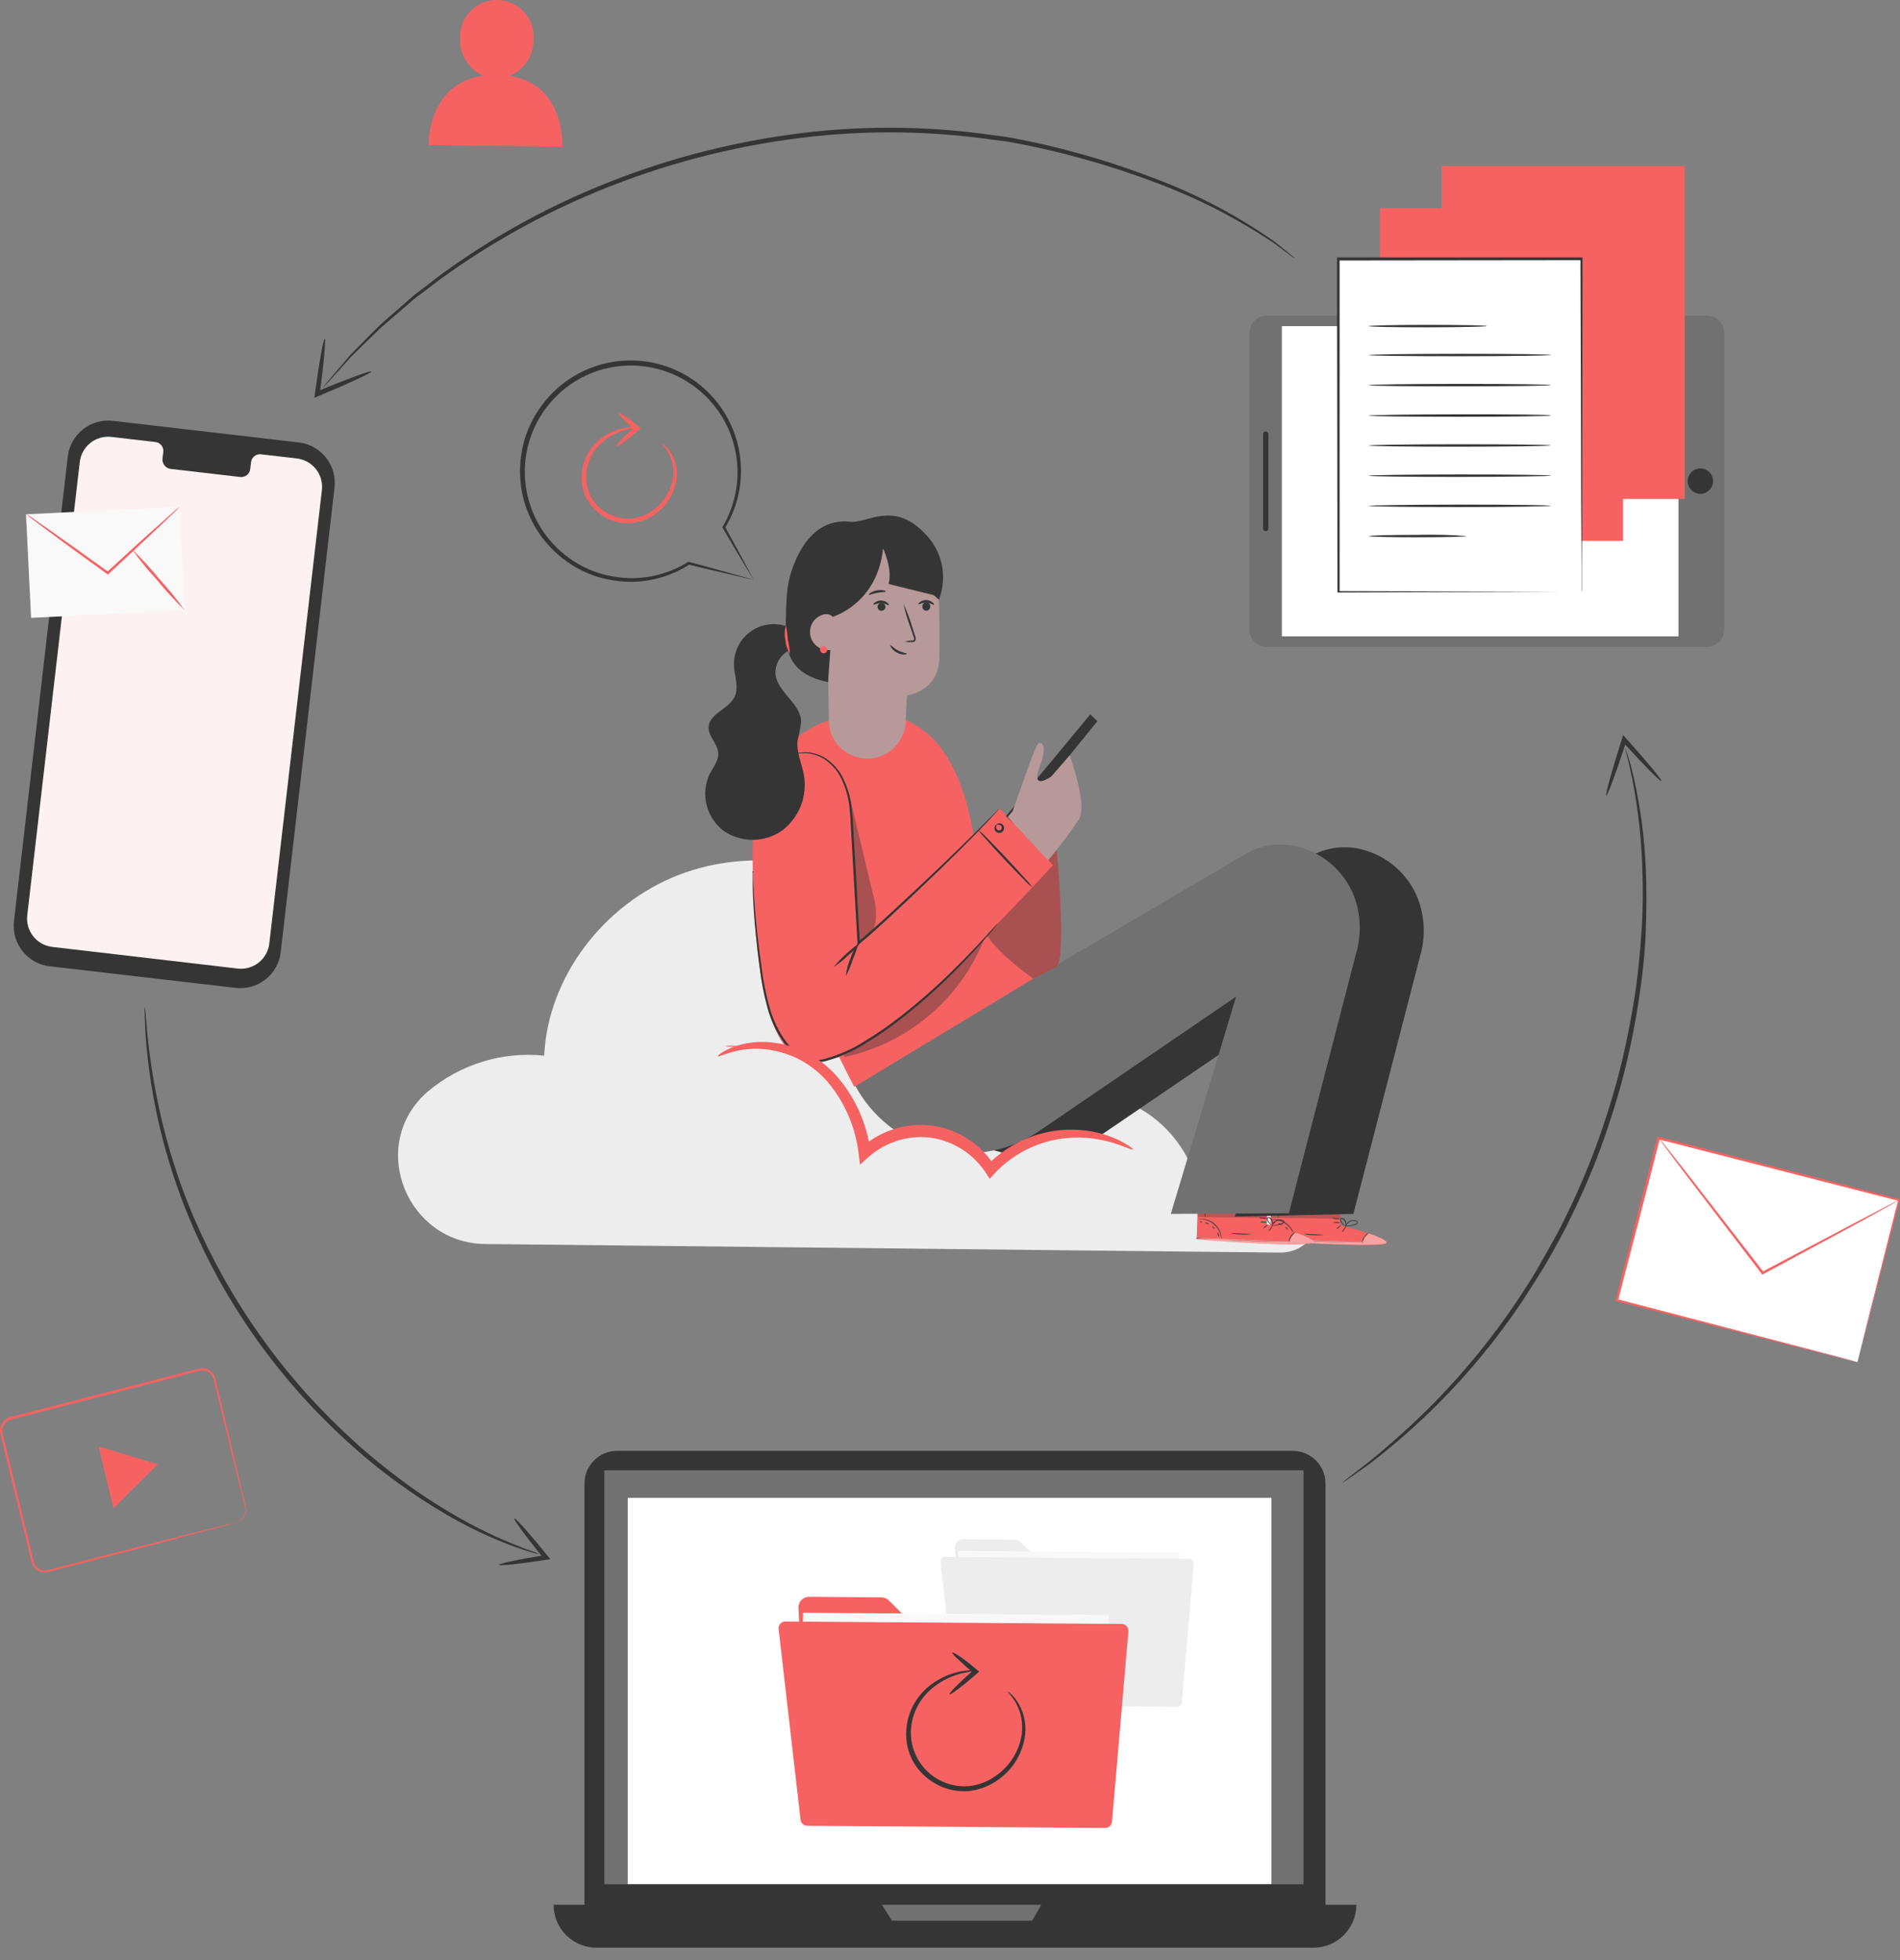 <svg width="128" height="132" viewBox="0 0 128 132" fill="none" xmlns="http://www.w3.org/2000/svg">
<rect x="0" y="0" width="128" height="132" fill="#808080" stroke="none"/>
<path d="M111.731 76.631L108.917 87.558L125.131 91.733L127.945 80.806L111.731 76.631Z" fill="white"/>
<path d="M125.131 91.733C125.131 91.733 125.131 91.661 125.175 91.529L125.319 90.945L125.868 88.748C126.352 86.845 127.04 84.117 127.881 80.798L127.928 80.877L111.712 76.72L111.81 76.66V76.701V76.748L111.785 76.839L111.737 77.021L111.646 77.382L111.458 78.108C111.337 78.589 111.214 79.066 111.091 79.539C110.846 80.485 110.605 81.417 110.369 82.334C109.898 84.161 109.427 85.919 109.012 87.583L108.959 87.492L120.616 90.531L123.931 91.397L124.82 91.636L125.049 91.699L125.131 91.724L125.055 91.708L124.832 91.655L123.953 91.438L120.622 90.603L108.899 87.63L108.827 87.611L108.846 87.539C109.273 85.875 109.722 84.117 110.193 82.286C110.429 81.372 110.669 80.44 110.912 79.492C111.031 79.018 111.157 78.55 111.279 78.061C111.342 77.819 111.402 77.577 111.464 77.335L111.559 76.974L111.606 76.792L111.628 76.701V76.654V76.632V76.613L111.728 76.554L127.934 80.745L128 80.761L127.981 80.823C127.112 84.154 126.396 86.886 125.894 88.798L125.316 90.995C125.25 91.24 125.197 91.429 125.162 91.564L125.131 91.733Z" fill="#F66262"/>
<path d="M127.944 80.807C127.89 80.852 127.831 80.89 127.768 80.92L127.244 81.218L125.294 82.295L118.783 85.808L118.723 85.84L118.679 85.786L118.365 85.369L113.656 79.215C113.066 78.437 112.585 77.799 112.243 77.332C112.086 77.118 111.96 76.945 111.863 76.817C111.817 76.758 111.776 76.695 111.741 76.628C111.795 76.68 111.845 76.736 111.891 76.795C111.992 76.924 112.127 77.087 112.293 77.291L113.747 79.137L118.497 85.259L118.811 85.677L118.707 85.655L125.241 82.201L127.212 81.174L127.752 80.901C127.813 80.864 127.877 80.833 127.944 80.807Z" fill="#F66262"/>
<path d="M15.931 102.519C16.088 102.465 16.228 102.371 16.337 102.246C16.464 102.092 16.534 101.899 16.534 101.7C16.529 101.573 16.507 101.447 16.468 101.326C16.437 101.191 16.399 101.047 16.362 100.896C16.048 99.678 15.627 97.926 15.09 95.766C14.958 95.226 14.817 94.658 14.673 94.064L14.453 93.16C14.421 93.009 14.378 92.86 14.324 92.715C14.255 92.585 14.152 92.476 14.026 92.4C13.896 92.321 13.745 92.283 13.593 92.291C13.431 92.32 13.27 92.357 13.112 92.404L12.114 92.661L10.026 93.204L0.733 95.606C0.547 95.658 0.387 95.778 0.285 95.942C0.182 96.105 0.144 96.301 0.177 96.491C0.275 96.896 0.369 97.301 0.466 97.703C0.661 98.509 0.853 99.302 1.044 100.083C1.421 101.653 1.782 103.15 2.13 104.585L2.259 105.119C2.29 105.284 2.371 105.435 2.491 105.552C2.607 105.667 2.759 105.74 2.921 105.759C3.089 105.766 3.256 105.74 3.414 105.684L5.386 105.182L8.921 104.271L14.048 102.978L15.442 102.635L15.806 102.551L15.931 102.525L15.809 102.566L15.451 102.667L14.063 103.04L8.952 104.384L5.42 105.304L3.452 105.809C3.277 105.873 3.091 105.9 2.906 105.891C2.711 105.869 2.528 105.783 2.388 105.646C2.246 105.51 2.15 105.333 2.111 105.141C2.071 104.965 2.027 104.786 1.983 104.607C1.634 103.172 1.267 101.668 0.887 100.108C0.699 99.329 0.504 98.538 0.309 97.728C0.212 97.323 0.115 96.915 0.014 96.504C-0.026 96.273 0.021 96.035 0.146 95.838C0.272 95.639 0.466 95.495 0.692 95.433L9.988 93.044L12.076 92.51L13.078 92.253C13.243 92.204 13.412 92.167 13.583 92.143C13.763 92.131 13.942 92.176 14.095 92.272C14.244 92.364 14.364 92.497 14.44 92.655C14.5 92.807 14.545 92.965 14.575 93.126C14.651 93.44 14.723 93.738 14.792 94.033C14.933 94.626 15.071 95.195 15.2 95.738C15.715 97.901 16.142 99.656 16.421 100.88L16.522 101.31C16.559 101.436 16.579 101.566 16.581 101.697C16.575 101.906 16.496 102.107 16.358 102.265C16.272 102.361 16.165 102.435 16.044 102.482C16.009 102.499 15.971 102.512 15.931 102.519Z" fill="#F66262"/>
<path d="M8.635 98.009L10.629 98.609L9.135 100.097L7.64 101.582L7.141 99.494L6.645 97.406L8.635 98.009Z" fill="#F66262"/>
<path d="M34.354 5.115C34.828 4.91 35.231 4.57 35.514 4.138C35.797 3.707 35.947 3.201 35.946 2.685C35.974 2.346 35.932 2.005 35.823 1.682C35.713 1.36 35.538 1.064 35.31 0.812C35.081 0.56 34.803 0.358 34.492 0.218C34.182 0.079 33.846 0.005 33.506 0C33.165 -0.004 32.828 0.062 32.514 0.193C32.2 0.325 31.917 0.52 31.682 0.766C31.447 1.012 31.264 1.304 31.147 1.623C31.029 1.942 30.979 2.283 30.998 2.622C30.983 3.143 31.123 3.656 31.4 4.096C31.676 4.537 32.077 4.886 32.552 5.099C28.741 5.639 28.882 9.771 28.882 9.771L37.889 9.89C37.889 9.89 38.125 5.715 34.354 5.115Z" fill="#F66262"/>
<path d="M84.169 22.427V42.394C84.169 43.038 84.69 43.559 85.334 43.559H114.999C115.642 43.559 116.164 43.038 116.164 42.394V22.427C116.164 21.784 115.642 21.262 114.999 21.262L85.334 21.262C84.69 21.262 84.169 21.784 84.169 22.427Z" fill="#717171"/>
<path d="M86.357 21.964V42.855H113.077V21.964H86.357Z" fill="white"/>
<path d="M115.342 32.725C115.521 32.288 115.313 31.789 114.876 31.61C114.44 31.431 113.941 31.639 113.762 32.076C113.583 32.512 113.791 33.011 114.227 33.19C114.664 33.369 115.163 33.161 115.342 32.725Z" fill="#353535"/>
<path d="M85.447 29.235V35.595C85.446 35.642 85.427 35.687 85.393 35.72C85.36 35.753 85.315 35.771 85.268 35.771C85.221 35.771 85.176 35.753 85.143 35.72C85.11 35.687 85.092 35.642 85.092 35.595V29.235C85.091 29.211 85.096 29.188 85.104 29.166C85.113 29.145 85.126 29.125 85.142 29.108C85.159 29.092 85.178 29.078 85.2 29.069C85.221 29.06 85.244 29.056 85.268 29.056C85.315 29.056 85.361 29.075 85.394 29.108C85.428 29.142 85.447 29.187 85.447 29.235Z" fill="#353535"/>
<path d="M113.495 11.184H97.113V33.603H113.495V11.184Z" fill="#F66262"/>
<path d="M109.342 14.008H92.96V36.428H109.342V14.008Z" fill="#F66262"/>
<path d="M106.535 17.452H90.153V39.872H106.535V17.452Z" fill="white"/>
<path d="M106.544 39.864C106.544 39.864 106.544 39.826 106.544 39.754C106.544 39.682 106.544 39.572 106.544 39.44V38.212C106.544 37.142 106.544 35.581 106.522 33.61C106.522 29.663 106.494 24.069 106.472 17.448L106.548 17.523L90.165 17.542L90.247 17.46V39.88L90.181 39.81L102.077 39.839H105.389H106.259C106.46 39.839 106.573 39.839 106.573 39.839H106.284H105.424L102.127 39.858L90.197 39.901H90.103V39.836C90.103 33.556 90.081 25.789 90.071 17.416V17.335H90.153H106.535H106.61V17.41C106.61 24.05 106.591 29.654 106.585 33.619C106.585 35.585 106.585 37.139 106.566 38.206C106.566 38.734 106.566 39.148 106.566 39.418C106.566 39.55 106.566 39.654 106.566 39.732C106.564 39.777 106.556 39.821 106.544 39.864Z" fill="#353535"/>
<path d="M100.168 21.957C100.168 22.001 98.385 22.038 96.187 22.042C93.989 22.045 92.206 22.007 92.206 21.963C92.206 21.919 93.989 21.878 96.187 21.878C98.385 21.878 100.168 21.91 100.168 21.957Z" fill="#353535"/>
<path d="M104.476 23.901C104.476 23.948 101.729 23.986 98.341 23.989C94.953 23.992 92.21 23.954 92.21 23.911C92.21 23.867 94.953 23.826 98.341 23.826C101.729 23.826 104.476 23.857 104.476 23.901Z" fill="#353535"/>
<path d="M104.476 25.933C104.476 25.977 101.732 26.015 98.344 26.018C94.957 26.021 92.21 25.987 92.21 25.94C92.21 25.893 94.957 25.858 98.344 25.855C101.732 25.852 104.476 25.887 104.476 25.933Z" fill="#353535"/>
<path d="M104.479 27.982C104.479 28.026 101.731 28.067 98.344 28.067C94.956 28.067 92.212 28.035 92.212 27.991C92.212 27.947 94.956 27.907 98.344 27.903C101.731 27.9 104.479 27.922 104.479 27.982Z" fill="#353535"/>
<path d="M104.479 29.995C104.479 30.042 101.735 30.08 98.347 30.083C94.96 30.086 92.212 30.049 92.212 30.005C92.212 29.961 94.96 29.92 98.347 29.92C101.735 29.92 104.479 29.951 104.479 29.995Z" fill="#353535"/>
<path d="M104.481 32.031C104.481 32.075 101.734 32.113 98.347 32.116C94.959 32.119 92.215 32.085 92.215 32.038C92.215 31.991 94.959 31.956 98.347 31.953C101.734 31.95 104.481 31.984 104.481 32.031Z" fill="#353535"/>
<path d="M104.481 34.061C104.481 34.105 101.738 34.146 98.35 34.146C94.962 34.146 92.215 34.114 92.215 34.07C92.215 34.026 94.962 33.986 98.35 33.983C101.738 33.979 104.481 34.017 104.481 34.061Z" fill="#353535"/>
<path d="M98.811 36.101C98.811 36.145 97.336 36.182 95.515 36.182C93.694 36.182 92.215 36.148 92.215 36.104C92.215 36.06 93.694 36.022 95.515 36.019C96.615 35.991 97.715 36.018 98.811 36.101Z" fill="#353535"/>
<path d="M87.095 97.706H41.575C40.359 97.706 39.374 98.692 39.374 99.907V128.518C39.374 129.733 40.359 130.718 41.575 130.718H87.095C88.31 130.718 89.296 129.733 89.296 128.518V99.907C89.296 98.692 88.31 97.706 87.095 97.706Z" fill="#353535"/>
<path d="M88.486 131.165H40.184C39.805 131.166 39.429 131.091 39.078 130.946C38.728 130.801 38.409 130.588 38.141 130.32C37.873 130.052 37.66 129.733 37.515 129.383C37.37 129.032 37.295 128.656 37.296 128.277H91.374C91.374 129.043 91.07 129.777 90.528 130.319C89.987 130.861 89.252 131.165 88.486 131.165Z" fill="#353535"/>
<path d="M87.817 99.015H40.715V126.894H87.817V99.015Z" fill="#717171"/>
<path d="M59.414 128.277L60.085 129.344H69.532L70.154 128.277H59.414Z" fill="#717171"/>
<path d="M85.654 100.872H42.288V126.883H85.654V100.872Z" fill="white"/>
<path d="M64.327 104.201L64.742 111.805C64.748 111.936 64.805 112.059 64.899 112.149C64.994 112.239 65.12 112.289 65.25 112.289L78.907 112.389C78.976 112.391 79.045 112.378 79.109 112.353C79.173 112.327 79.231 112.289 79.28 112.24C79.328 112.191 79.367 112.133 79.392 112.069C79.418 112.005 79.43 111.937 79.428 111.868L79.472 105.959C79.473 105.892 79.46 105.825 79.434 105.762C79.409 105.7 79.371 105.643 79.324 105.595C79.276 105.548 79.219 105.51 79.157 105.484C79.095 105.458 79.028 105.444 78.961 105.444H70.562C70.426 105.442 70.296 105.388 70.198 105.294L68.754 103.837C68.657 103.743 68.528 103.69 68.393 103.689L64.852 103.661C64.781 103.66 64.711 103.673 64.646 103.7C64.58 103.727 64.521 103.767 64.472 103.817C64.423 103.868 64.385 103.928 64.36 103.994C64.335 104.06 64.324 104.131 64.327 104.201Z" fill="#EDEDED"/>
<path d="M79.479 104.551L64.554 104.442L64.488 113.361L79.413 113.471L79.479 104.551Z" fill="#F9F9F9"/>
<path d="M63.36 105.234L64.431 114.543C64.437 114.622 64.473 114.695 64.531 114.749C64.589 114.802 64.666 114.832 64.745 114.832L79.287 114.939C79.33 114.941 79.373 114.935 79.413 114.92C79.453 114.906 79.49 114.883 79.521 114.853C79.552 114.824 79.577 114.789 79.594 114.749C79.611 114.71 79.62 114.667 79.62 114.625L80.42 105.332C80.424 105.287 80.418 105.243 80.404 105.201C80.39 105.159 80.368 105.12 80.339 105.087C80.309 105.053 80.274 105.026 80.234 105.007C80.194 104.987 80.151 104.976 80.106 104.974L63.69 104.854C63.641 104.851 63.592 104.859 63.547 104.877C63.502 104.896 63.462 104.925 63.43 104.962C63.398 104.999 63.375 105.042 63.363 105.09C63.351 105.137 63.35 105.187 63.36 105.234Z" fill="#EDEDED"/>
<path d="M53.788 108.279L54.359 118.756C54.369 118.935 54.447 119.105 54.577 119.229C54.707 119.353 54.88 119.423 55.059 119.424L73.912 119.563C74.005 119.563 74.097 119.546 74.183 119.511C74.269 119.476 74.347 119.425 74.414 119.36C74.48 119.295 74.533 119.218 74.569 119.132C74.605 119.047 74.624 118.955 74.625 118.862L74.685 110.7C74.686 110.606 74.668 110.514 74.633 110.427C74.598 110.341 74.546 110.262 74.48 110.196C74.414 110.13 74.336 110.077 74.25 110.041C74.164 110.005 74.072 109.987 73.978 109.987H62.384C62.197 109.987 62.017 109.912 61.885 109.78L59.882 107.78C59.818 107.714 59.741 107.662 59.656 107.627C59.572 107.591 59.481 107.573 59.389 107.573L54.501 107.535C54.404 107.535 54.309 107.554 54.22 107.591C54.131 107.629 54.051 107.684 53.984 107.754C53.917 107.823 53.866 107.906 53.832 107.996C53.798 108.087 53.783 108.183 53.788 108.279Z" fill="#F66262"/>
<path d="M74.701 108.76L54.1 108.609L54.01 120.919L74.611 121.07L74.701 108.76Z" fill="#F9F9F9"/>
<path d="M52.453 109.703L53.932 122.553C53.944 122.664 53.997 122.766 54.08 122.84C54.163 122.914 54.27 122.955 54.381 122.955L74.455 123.102C74.57 123.103 74.681 123.06 74.766 122.983C74.851 122.906 74.903 122.799 74.914 122.685L76.019 109.857C76.024 109.794 76.016 109.731 75.996 109.672C75.975 109.612 75.943 109.558 75.901 109.511C75.858 109.465 75.806 109.428 75.749 109.403C75.692 109.377 75.629 109.364 75.567 109.364L52.909 109.198C52.844 109.197 52.781 109.21 52.722 109.236C52.663 109.262 52.611 109.3 52.568 109.348C52.525 109.396 52.492 109.452 52.473 109.513C52.453 109.574 52.446 109.639 52.453 109.703Z" fill="#F66262"/>
<path d="M67.875 113.899C67.875 113.899 67.947 113.934 68.057 114.031C68.221 114.174 68.365 114.338 68.487 114.518C68.945 115.189 69.15 116.001 69.065 116.81C68.995 117.406 68.801 117.982 68.497 118.5C68.193 119.019 67.784 119.468 67.297 119.82C66.723 120.249 66.046 120.52 65.335 120.608C64.565 120.688 63.788 120.534 63.106 120.166C62.422 119.807 61.858 119.254 61.486 118.577C61.152 117.94 61.003 117.222 61.056 116.505C61.096 115.86 61.288 115.235 61.615 114.678C61.899 114.196 62.277 113.777 62.726 113.444C63.371 112.96 64.126 112.644 64.924 112.527C65.137 112.494 65.352 112.478 65.567 112.48C65.715 112.48 65.79 112.48 65.79 112.505C65.79 112.53 65.477 112.537 64.946 112.653C64.192 112.814 63.485 113.147 62.88 113.626C62.467 113.952 62.121 114.355 61.863 114.813C61.569 115.337 61.4 115.921 61.367 116.521C61.344 117.036 61.431 117.55 61.623 118.028C61.815 118.507 62.107 118.938 62.48 119.295C62.852 119.651 63.297 119.923 63.783 120.094C64.27 120.264 64.787 120.328 65.301 120.282C65.958 120.206 66.585 119.96 67.118 119.569C67.579 119.245 67.969 118.829 68.265 118.349C68.56 117.869 68.754 117.333 68.836 116.775C68.935 116.012 68.774 115.238 68.38 114.577C68.095 114.119 67.853 113.921 67.875 113.899Z" fill="#353535"/>
<path d="M64.133 111.309C64.199 111.19 64.958 111.721 65.822 112.452L65.966 112.571L65.825 112.697L65.718 112.791C64.811 113.579 64.029 114.163 63.969 114.097C63.91 114.031 64.597 113.334 65.501 112.543L65.608 112.452V112.7C65.178 112.33 64.801 111.987 64.534 111.736C64.384 111.61 64.249 111.467 64.133 111.309Z" fill="#353535"/>
<path d="M15.878 66.528L3.361 65.075C3.003 65.035 2.656 64.925 2.34 64.751C2.025 64.577 1.746 64.342 1.522 64.061C1.297 63.779 1.13 63.456 1.03 63.109C0.93 62.763 0.9 62.4 0.94 62.042L4.566 30.747C4.608 30.389 4.719 30.043 4.895 29.729C5.07 29.414 5.306 29.137 5.588 28.913C5.871 28.69 6.195 28.524 6.542 28.427C6.888 28.329 7.251 28.3 7.609 28.342L20.126 29.796C20.848 29.88 21.507 30.246 21.959 30.815C22.412 31.384 22.619 32.11 22.537 32.832L18.911 64.127C18.827 64.847 18.46 65.505 17.891 65.955C17.323 66.405 16.599 66.612 15.878 66.528Z" fill="#353535"/>
<path d="M19.997 30.874L17.57 30.592C17.491 30.584 17.411 30.592 17.335 30.615C17.259 30.639 17.188 30.677 17.127 30.727C17.065 30.778 17.015 30.841 16.978 30.911C16.941 30.982 16.918 31.059 16.911 31.138L16.857 31.578C16.85 31.657 16.828 31.734 16.791 31.805C16.754 31.875 16.703 31.937 16.642 31.988C16.58 32.039 16.51 32.077 16.433 32.1C16.357 32.124 16.277 32.132 16.198 32.124L11.467 31.575C11.31 31.547 11.169 31.462 11.073 31.335C10.976 31.207 10.932 31.049 10.949 30.89L10.999 30.451C11.01 30.372 11.005 30.291 10.985 30.215C10.965 30.138 10.93 30.065 10.882 30.002C10.834 29.939 10.774 29.886 10.705 29.846C10.636 29.806 10.56 29.78 10.481 29.769L9.63 29.669L7.505 29.424C7.253 29.395 6.999 29.415 6.755 29.485C6.512 29.554 6.285 29.671 6.087 29.829C5.889 29.986 5.724 30.181 5.601 30.403C5.479 30.624 5.401 30.868 5.373 31.119L1.835 61.651C1.779 62.156 1.926 62.662 2.242 63.059C2.559 63.456 3.019 63.712 3.524 63.77L16.01 65.227C16.516 65.286 17.024 65.142 17.424 64.827C17.824 64.511 18.082 64.05 18.142 63.544L21.686 33.003C21.715 32.752 21.694 32.498 21.625 32.256C21.556 32.013 21.439 31.787 21.282 31.589C21.125 31.391 20.931 31.226 20.711 31.104C20.49 30.981 20.248 30.903 19.997 30.874Z" fill="#FDF1F1"/>
<path d="M12.098 34.124L1.75 34.634L2.094 41.608L12.441 41.098L12.098 34.124Z" fill="#F9F9F9"/>
<path d="M12.098 34.122C11.988 34.256 11.868 34.382 11.74 34.498L10.72 35.475C9.853 36.294 8.651 37.418 7.307 38.658L7.26 38.705L7.219 38.655L7.141 38.602C5.643 37.522 4.293 36.536 3.32 35.817L2.171 34.957C2.026 34.857 1.89 34.745 1.763 34.624C1.919 34.705 2.068 34.798 2.209 34.903L3.386 35.723C4.378 36.417 5.737 37.387 7.238 38.47L7.313 38.523H7.21C8.55 37.283 9.768 36.172 10.663 35.384L11.718 34.442C11.836 34.326 11.963 34.219 12.098 34.122Z" fill="#F66262"/>
<path d="M8.871 36.968C9.525 37.598 10.142 38.267 10.717 38.971C11.334 39.642 11.909 40.349 12.44 41.09C11.786 40.456 11.17 39.784 10.594 39.078C9.978 38.41 9.403 37.705 8.871 36.968Z" fill="#F66262"/>
<path d="M86.219 84.355C89.044 84.386 89.914 80.484 87.318 79.363L87.255 79.338C86.197 78.905 85.051 78.731 83.913 78.83C82.774 78.93 81.676 79.3 80.709 79.909C80.411 78.647 79.819 77.472 78.981 76.482C78.143 75.491 77.083 74.712 75.887 74.209C74.692 73.705 73.394 73.491 72.1 73.583C70.805 73.676 69.552 74.073 68.44 74.742C67.928 69.424 65.231 64.278 60.905 61.129C56.579 57.98 50.683 56.997 45.7 58.931C40.718 60.865 36.91 65.757 36.661 71.091C35.26 70.947 33.844 71.086 32.498 71.501C31.152 71.916 29.903 72.597 28.825 73.505C28.756 73.561 28.69 73.621 28.621 73.687C24.807 77.279 27.447 83.734 32.703 83.777L86.219 84.355Z" fill="#EDEDED"/>
<path d="M49.267 70.484C49.13 70.494 48.992 70.483 48.858 70.449C49.129 70.407 49.404 70.407 49.675 70.449C49.541 70.483 49.404 70.494 49.267 70.484Z" fill="#F66262"/>
<path d="M90.278 82.502L90.332 80.013L85.672 79.878L85.553 83.519L85.839 83.545C87.123 83.654 92.375 84.006 93.245 83.771C94.212 83.507 90.278 82.502 90.278 82.502Z" fill="#F66262"/>
<g opacity="0.4">
<path d="M92.197 83.059C92.197 83.059 93.575 83.499 93.393 83.722C93.211 83.945 87.892 83.791 85.544 83.518V83.414L91.748 83.646C91.748 83.646 91.927 83.062 92.197 83.059Z" fill="white"/>
</g>
<path d="M85.491 83.408H85.569L85.798 83.427L86.646 83.489C87.359 83.533 88.348 83.587 89.44 83.618C90.533 83.65 91.522 83.659 92.241 83.656C91.525 83.656 90.536 83.637 89.443 83.602C88.351 83.568 87.362 83.527 86.646 83.489L85.802 83.445H85.569L85.491 83.408Z" fill="#353535"/>
<path d="M91.763 83.72C91.807 83.582 91.865 83.448 91.936 83.322C92.027 83.204 92.133 83.099 92.25 83.008C92.103 83.054 91.98 83.155 91.905 83.29C91.806 83.411 91.755 83.564 91.763 83.72Z" fill="#353535"/>
<path d="M90.417 82.982C90.417 82.982 90.498 82.913 90.567 82.809C90.636 82.706 90.687 82.611 90.674 82.602C90.662 82.593 90.592 82.671 90.52 82.778C90.448 82.885 90.398 82.976 90.417 82.982Z" fill="#353535"/>
<path d="M90.04 82.771C90.04 82.771 90.125 82.736 90.206 82.667C90.288 82.598 90.347 82.532 90.338 82.519C90.329 82.507 90.253 82.554 90.169 82.623C90.084 82.692 90.027 82.761 90.04 82.771Z" fill="#353535"/>
<path d="M89.814 82.324C89.891 82.355 89.973 82.367 90.056 82.362C90.138 82.375 90.222 82.368 90.301 82.343C90.224 82.313 90.141 82.3 90.059 82.305C89.977 82.292 89.893 82.298 89.814 82.324Z" fill="#353535"/>
<path d="M89.738 82.013C89.817 82.07 89.911 82.1 90.008 82.101C90.103 82.118 90.201 82.108 90.291 82.073C90.2 82.055 90.107 82.045 90.015 82.044C89.924 82.025 89.831 82.015 89.738 82.013Z" fill="#353535"/>
<path d="M90.58 82.579C90.683 82.599 90.79 82.599 90.894 82.579C91 82.568 91.105 82.547 91.207 82.517C91.272 82.5 91.334 82.477 91.393 82.448C91.428 82.427 91.455 82.395 91.468 82.356C91.473 82.334 91.472 82.311 91.465 82.29C91.457 82.268 91.445 82.249 91.427 82.234C91.314 82.175 91.185 82.156 91.06 82.182C90.935 82.208 90.823 82.276 90.743 82.375C90.694 82.433 90.658 82.5 90.639 82.573C90.633 82.6 90.633 82.628 90.639 82.655C90.67 82.563 90.718 82.478 90.781 82.404C90.851 82.327 90.941 82.272 91.041 82.243C91.16 82.208 91.289 82.22 91.399 82.278C91.446 82.316 91.424 82.369 91.371 82.4C91.317 82.429 91.26 82.451 91.201 82.466C91.099 82.5 90.994 82.524 90.887 82.539C90.693 82.573 90.58 82.57 90.58 82.579Z" fill="#353535"/>
<path d="M90.658 82.608C90.695 82.545 90.71 82.472 90.699 82.4C90.691 82.322 90.665 82.245 90.624 82.178C90.599 82.133 90.564 82.095 90.521 82.067C90.478 82.039 90.43 82.022 90.379 82.017C90.348 82.024 90.321 82.041 90.303 82.067C90.284 82.093 90.277 82.124 90.282 82.156C90.287 82.204 90.303 82.25 90.329 82.291C90.366 82.358 90.411 82.42 90.464 82.476C90.508 82.531 90.567 82.575 90.633 82.601C90.633 82.601 90.574 82.545 90.495 82.448C90.448 82.392 90.406 82.331 90.373 82.266C90.335 82.2 90.31 82.087 90.373 82.074C90.435 82.061 90.523 82.146 90.567 82.209C90.607 82.268 90.634 82.334 90.646 82.404C90.654 82.471 90.658 82.54 90.658 82.608Z" fill="#353535"/>
<path d="M85.623 82.135C85.623 82.135 85.754 82.135 85.965 82.157C86.239 82.194 86.497 82.308 86.709 82.487C86.92 82.665 87.076 82.901 87.158 83.165C87.19 83.276 87.216 83.388 87.236 83.501C87.242 83.47 87.242 83.438 87.236 83.407C87.23 83.321 87.215 83.236 87.192 83.153C87.116 82.877 86.959 82.631 86.74 82.446C86.521 82.262 86.252 82.147 85.968 82.117C85.882 82.109 85.796 82.109 85.71 82.117C85.68 82.117 85.65 82.124 85.623 82.135Z" fill="#353535"/>
<path d="M86.163 80.209C86.121 80.526 86.097 80.846 86.094 81.166C86.076 81.48 86.076 81.795 86.094 82.108C86.135 81.796 86.158 81.481 86.163 81.166C86.181 80.847 86.181 80.528 86.163 80.209Z" fill="#353535"/>
<path d="M87.842 83.091C88.063 83.151 88.291 83.181 88.52 83.179C88.749 83.198 88.979 83.186 89.205 83.145C89.205 83.145 88.891 83.145 88.524 83.123C88.156 83.101 87.845 83.076 87.842 83.091Z" fill="#353535"/>
<path d="M86.929 83.063C86.929 83.063 86.954 83.129 86.982 83.201C87.01 83.273 87.026 83.333 87.042 83.333C87.057 83.333 87.067 83.261 87.042 83.179C87.017 83.098 86.941 83.054 86.929 83.063Z" fill="#353535"/>
<path d="M86.599 82.627C86.599 82.627 86.615 82.687 86.662 82.737C86.709 82.787 86.756 82.819 86.769 82.809C86.781 82.8 86.75 82.749 86.703 82.696C86.656 82.643 86.609 82.608 86.599 82.627Z" fill="#353535"/>
<path d="M86.112 82.416C86.112 82.432 86.175 82.432 86.244 82.457C86.313 82.482 86.36 82.523 86.373 82.513C86.385 82.504 86.348 82.435 86.263 82.407C86.178 82.378 86.106 82.4 86.112 82.416Z" fill="#353535"/>
<path d="M85.764 82.311C85.764 82.327 85.782 82.349 85.82 82.368C85.858 82.387 85.895 82.384 85.902 82.368C85.908 82.352 85.88 82.327 85.842 82.311C85.805 82.296 85.77 82.293 85.764 82.311Z" fill="#353535"/>
<path opacity="0.3" d="M85.632 82.011L90.291 82.071L90.3 81.509L85.603 81.716L85.632 82.011Z" fill="#353535"/>
<path d="M85.343 82.451L85.4 79.965L80.737 79.829L80.618 83.468L80.907 83.496C82.191 83.603 87.444 83.955 88.31 83.719C89.277 83.456 85.343 82.451 85.343 82.451Z" fill="#F66262"/>
<g opacity="0.4">
<path d="M87.277 83.014C87.277 83.014 88.652 83.454 88.473 83.677C88.294 83.899 82.972 83.746 80.624 83.469V83.366L86.831 83.601C86.831 83.601 86.991 83.017 87.277 83.014Z" fill="white"/>
</g>
<path d="M80.555 83.361H80.637L80.866 83.382L81.71 83.442C82.426 83.489 83.415 83.539 84.508 83.574C85.6 83.609 86.589 83.615 87.305 83.612H88.153H88.385C88.411 83.617 88.438 83.617 88.464 83.612H88.385H88.153H87.305C86.589 83.612 85.6 83.59 84.508 83.558C83.415 83.527 82.43 83.48 81.714 83.445L80.866 83.401H80.637L80.555 83.361Z" fill="#353535"/>
<path d="M86.831 83.672C86.873 83.533 86.93 83.4 87.001 83.273C87.089 83.158 87.189 83.053 87.299 82.959C87.153 83.01 87.031 83.112 86.954 83.245C86.862 83.368 86.819 83.519 86.831 83.672Z" fill="#353535"/>
<path d="M85.475 82.922C85.491 82.922 85.557 82.853 85.629 82.746C85.701 82.64 85.748 82.552 85.736 82.542C85.723 82.533 85.654 82.612 85.582 82.715C85.51 82.819 85.463 82.922 85.475 82.922Z" fill="#353535"/>
<path d="M85.105 82.725C85.105 82.725 85.189 82.691 85.271 82.622C85.353 82.553 85.412 82.484 85.403 82.471C85.393 82.459 85.318 82.509 85.236 82.578C85.155 82.647 85.095 82.713 85.105 82.725Z" fill="#353535"/>
<path d="M84.878 82.294C84.955 82.324 85.038 82.337 85.12 82.332C85.202 82.343 85.286 82.337 85.365 82.313C85.289 82.281 85.206 82.268 85.123 82.275C85.041 82.262 84.957 82.269 84.878 82.294Z" fill="#353535"/>
<path d="M84.806 81.98C84.885 82.036 84.979 82.067 85.076 82.068C85.17 82.087 85.268 82.076 85.356 82.037C85.265 82.02 85.174 82.012 85.082 82.011C84.992 81.992 84.899 81.982 84.806 81.98Z" fill="#353535"/>
<path d="M85.647 82.533C85.746 82.551 85.847 82.551 85.946 82.533C86.052 82.524 86.157 82.504 86.26 82.473C86.324 82.457 86.386 82.432 86.445 82.401C86.481 82.382 86.509 82.351 86.523 82.313C86.529 82.29 86.527 82.267 86.52 82.245C86.512 82.223 86.498 82.204 86.479 82.19C86.367 82.132 86.237 82.113 86.112 82.139C85.987 82.165 85.875 82.233 85.795 82.332C85.748 82.39 85.713 82.457 85.691 82.529C85.685 82.555 85.685 82.582 85.691 82.608C85.727 82.518 85.776 82.433 85.836 82.357C85.905 82.28 85.996 82.225 86.096 82.2C86.155 82.181 86.217 82.175 86.279 82.181C86.34 82.187 86.4 82.205 86.454 82.234C86.498 82.269 86.479 82.325 86.426 82.357C86.371 82.384 86.313 82.406 86.253 82.423C86.15 82.453 86.046 82.477 85.939 82.495C85.76 82.526 85.647 82.523 85.647 82.533Z" fill="#353535"/>
<path d="M85.723 82.548C85.723 82.548 85.773 82.479 85.764 82.344C85.756 82.265 85.73 82.188 85.688 82.121C85.663 82.076 85.628 82.039 85.586 82.011C85.543 81.983 85.494 81.966 85.443 81.961C85.413 81.966 85.385 81.983 85.367 82.009C85.349 82.034 85.341 82.065 85.346 82.096C85.353 82.144 85.369 82.189 85.393 82.231C85.43 82.299 85.477 82.361 85.531 82.416C85.576 82.472 85.633 82.516 85.698 82.545C85.698 82.545 85.641 82.488 85.559 82.391C85.514 82.334 85.474 82.273 85.44 82.209C85.403 82.143 85.377 82.03 85.44 82.017C85.503 82.005 85.588 82.09 85.632 82.149C85.672 82.209 85.7 82.276 85.713 82.347C85.724 82.414 85.727 82.481 85.723 82.548Z" fill="#353535"/>
<path d="M80.684 82.088C80.684 82.088 80.819 82.088 81.029 82.11C81.303 82.149 81.561 82.264 81.772 82.443C81.983 82.622 82.139 82.857 82.222 83.121C82.285 83.322 82.288 83.457 82.301 83.457C82.306 83.425 82.306 83.394 82.301 83.362C82.295 83.276 82.281 83.191 82.257 83.108C82.179 82.832 82.022 82.586 81.805 82.398C81.584 82.22 81.315 82.11 81.033 82.085C80.947 82.075 80.861 82.075 80.775 82.085L80.684 82.088Z" fill="#353535"/>
<path d="M81.227 80.162C81.187 80.479 81.165 80.799 81.161 81.119C81.141 81.438 81.141 81.758 81.161 82.077C81.202 81.759 81.225 81.439 81.23 81.119C81.249 80.8 81.248 80.48 81.227 80.162Z" fill="#353535"/>
<path d="M82.91 83.044C83.131 83.1 83.359 83.13 83.588 83.132C83.817 83.148 84.046 83.137 84.272 83.097C84.272 83.078 83.958 83.097 83.591 83.075C83.224 83.053 82.913 83.028 82.91 83.044Z" fill="#353535"/>
<path d="M81.997 83.017C81.997 83.017 82.019 83.083 82.047 83.152C82.075 83.221 82.094 83.287 82.11 83.284C82.125 83.281 82.135 83.212 82.11 83.13C82.085 83.049 82.006 83.005 81.997 83.017Z" fill="#353535"/>
<path d="M81.664 82.578C81.664 82.578 81.682 82.637 81.73 82.688C81.777 82.738 81.824 82.772 81.833 82.76C81.843 82.747 81.817 82.7 81.77 82.65C81.723 82.6 81.676 82.568 81.664 82.578Z" fill="#353535"/>
<path d="M81.177 82.368C81.177 82.368 81.243 82.386 81.309 82.411C81.375 82.436 81.425 82.474 81.437 82.465C81.45 82.455 81.412 82.389 81.331 82.358C81.249 82.327 81.174 82.355 81.177 82.368Z" fill="#353535"/>
<path d="M80.829 82.265C80.829 82.265 80.851 82.303 80.888 82.319C80.926 82.335 80.96 82.338 80.967 82.319C80.973 82.3 80.948 82.281 80.91 82.265C80.873 82.25 80.835 82.25 80.829 82.265Z" fill="#353535"/>
<path opacity="0.3" d="M80.7 81.965L85.356 82.021L85.365 81.462L80.668 81.666L80.7 81.965Z" fill="#353535"/>
<path d="M61.847 73.189L88.219 57.701C88.79 57.366 89.425 57.156 90.083 57.085C90.741 57.013 91.407 57.082 92.036 57.287C92.869 57.544 93.629 57.997 94.252 58.607C94.875 59.217 95.344 59.966 95.619 60.794C96.001 61.975 96.015 63.244 95.656 64.433L91.176 81.75L83.183 81.932L87.578 67.308L74.499 76.218C73.498 76.942 72.352 77.441 71.14 77.681C69.928 77.921 68.679 77.896 67.477 77.608C66.276 77.32 65.151 76.777 64.179 76.014C63.207 75.251 62.412 74.287 61.847 73.189Z" fill="#353535"/>
<path d="M57.552 72.989L83.908 57.514C84.479 57.179 85.115 56.969 85.773 56.898C86.431 56.827 87.097 56.897 87.726 57.103C88.559 57.359 89.318 57.811 89.941 58.42C90.564 59.03 91.033 59.779 91.308 60.606C91.691 61.787 91.704 63.057 91.346 64.245L86.828 81.704L78.875 81.748L83.271 67.121L70.207 76.031C69.205 76.755 68.059 77.253 66.846 77.493C65.634 77.732 64.384 77.706 63.182 77.417C61.98 77.128 60.855 76.583 59.884 75.819C58.913 75.054 58.118 74.089 57.555 72.989H57.552Z" fill="#717171"/>
<path d="M71.19 57.23C71.19 57.23 71.862 64.41 71.19 65.097L69.605 65.913L66.054 63.509L71.19 57.23Z" fill="#F66262"/>
<path opacity="0.4" d="M71.19 57.23C71.19 57.23 71.862 64.41 71.19 65.097L69.605 65.913L66.054 63.509L71.19 57.23Z" fill="#353535"/>
<path d="M59.486 48.112C60.49 47.962 51.838 47.098 51.546 54.325C51.254 61.553 57.552 73.191 57.552 73.191L69.605 65.907C69.605 65.907 66.713 63.876 66.242 62.516C65.806 61.204 66.619 48.913 59.486 48.112Z" fill="#F66262"/>
<path d="M53.866 49.535C53.499 49.627 50.727 52.116 50.705 57.086C50.676 61.036 50.981 69.804 53.678 71.107C54.899 71.697 56.375 71.49 57.985 70.448C62.522 67.516 70.939 58.263 70.939 58.263L67.341 54.433C67.341 54.433 58.001 63.933 57.609 63.585C57.009 63.061 57.1 58.125 56.591 53.639C56.221 50.452 56.149 48.967 53.866 49.535Z" fill="#F66262"/>
<path d="M67.209 62.2C67.209 62.2 67.209 62.225 67.165 62.266L67.024 62.442C66.898 62.599 66.71 62.825 66.459 63.111C65.96 63.685 65.222 64.501 64.261 65.462C63.136 66.588 61.942 67.643 60.688 68.624C59.946 69.203 59.172 69.74 58.368 70.231C57.512 70.782 56.576 71.198 55.593 71.465C55.335 71.527 55.07 71.551 54.805 71.537C54.67 71.532 54.537 71.507 54.409 71.465C54.286 71.422 54.166 71.368 54.051 71.305C53.604 71.062 53.212 70.73 52.899 70.328C52.329 69.567 51.914 68.701 51.678 67.779C51.455 66.955 51.293 66.115 51.194 65.267C51.088 64.476 51 63.739 50.931 63.07C50.789 61.717 50.73 60.618 50.711 59.858C50.711 59.478 50.711 59.183 50.711 58.985C50.711 58.894 50.711 58.819 50.711 58.756C50.702 58.754 50.694 58.748 50.689 58.741C50.684 58.733 50.682 58.724 50.683 58.715C50.684 58.706 50.688 58.697 50.695 58.691C50.702 58.685 50.711 58.682 50.72 58.682C50.73 58.682 50.738 58.685 50.745 58.691C50.752 58.697 50.757 58.706 50.758 58.715C50.759 58.724 50.757 58.733 50.752 58.741C50.746 58.748 50.739 58.754 50.73 58.756V58.985C50.73 59.196 50.752 59.487 50.77 59.858C50.808 60.615 50.883 61.71 51.037 63.057C51.116 63.729 51.21 64.467 51.323 65.255C51.427 66.094 51.592 66.926 51.816 67.741C52.051 68.642 52.458 69.489 53.015 70.234C53.605 70.963 54.532 71.634 55.552 71.311C56.517 71.048 57.437 70.64 58.28 70.102C59.079 69.616 59.849 69.084 60.588 68.51C61.843 67.535 63.04 66.486 64.173 65.371C65.143 64.429 65.894 63.622 66.405 63.06L66.993 62.414L67.146 62.247L67.209 62.2Z" fill="#353535"/>
<path d="M67.341 54.432C67.29 54.503 67.233 54.57 67.171 54.633C67.055 54.761 66.889 54.947 66.663 55.191C66.214 55.672 65.551 56.356 64.713 57.191C63.875 58.026 62.861 59.012 61.715 60.095L59.903 61.791C59.26 62.372 58.616 62.981 57.888 63.568L57.769 63.665V63.505C57.746 63.156 57.724 62.786 57.703 62.409C57.593 60.447 57.483 58.576 57.389 56.874C57.332 56.023 57.323 55.213 57.238 54.466C57.175 53.772 56.99 53.093 56.692 52.463C56.445 51.945 56.07 51.499 55.602 51.167C55.244 50.924 54.83 50.774 54.4 50.73C54.127 50.701 53.851 50.724 53.587 50.799C53.404 50.849 53.317 50.897 53.313 50.887C53.395 50.835 53.484 50.795 53.577 50.768C53.843 50.679 54.123 50.644 54.403 50.664C54.851 50.699 55.283 50.846 55.659 51.091C56.147 51.425 56.541 51.879 56.801 52.41C57.114 53.05 57.31 53.741 57.379 54.45C57.47 55.207 57.486 56.02 57.546 56.868C57.649 58.57 57.759 60.438 57.859 62.403C57.882 62.777 57.904 63.15 57.925 63.499L57.797 63.436C58.5 62.868 59.159 62.249 59.8 61.675L61.617 59.989C62.77 58.912 63.79 57.935 64.638 57.113C65.485 56.29 66.16 55.615 66.622 55.148L67.153 54.611C67.21 54.545 67.272 54.485 67.341 54.432Z" fill="#353535"/>
<path d="M69.551 59.757C69.341 59.605 69.148 59.429 68.977 59.233C68.638 58.894 68.179 58.42 67.677 57.889C67.175 57.358 66.735 56.869 66.421 56.511C66.239 56.33 66.074 56.132 65.928 55.92C66.138 56.074 66.331 56.25 66.503 56.445C66.839 56.781 67.3 57.258 67.799 57.789C68.299 58.319 68.741 58.806 69.055 59.167C69.24 59.346 69.407 59.544 69.551 59.757Z" fill="#353535"/>
<path d="M56.983 65.734C57.02 65.322 57.126 64.92 57.297 64.544C57.415 64.15 57.602 63.78 57.85 63.452C57.751 63.846 57.617 64.232 57.451 64.604C57.33 64.994 57.174 65.372 56.983 65.734Z" fill="#353535"/>
<path d="M56.177 65.099C56.702 64.472 57.311 63.92 57.985 63.457C57.741 63.785 57.456 64.08 57.138 64.336C56.852 64.632 56.529 64.888 56.177 65.099Z" fill="#353535"/>
<path d="M67.147 55.537C67.162 55.556 67.093 55.625 67.109 55.747C67.112 55.778 67.122 55.808 67.14 55.834C67.157 55.86 67.181 55.881 67.209 55.895C67.241 55.914 67.277 55.924 67.314 55.924C67.352 55.924 67.388 55.914 67.42 55.895C67.447 55.87 67.467 55.838 67.478 55.803C67.489 55.767 67.49 55.73 67.482 55.694C67.475 55.663 67.46 55.635 67.439 55.611C67.418 55.588 67.39 55.571 67.36 55.562C67.247 55.518 67.162 55.562 67.15 55.546C67.137 55.531 67.206 55.424 67.388 55.449C67.442 55.459 67.492 55.483 67.534 55.518C67.576 55.553 67.608 55.599 67.627 55.65C67.649 55.716 67.65 55.786 67.631 55.853C67.612 55.92 67.573 55.979 67.52 56.023C67.465 56.065 67.398 56.088 67.329 56.091C67.26 56.094 67.192 56.076 67.134 56.039C67.088 56.009 67.051 55.967 67.026 55.918C67.001 55.869 66.99 55.815 66.993 55.76C67.015 55.562 67.14 55.518 67.147 55.537Z" fill="#353535"/>
<g opacity="0.4">
<path d="M56.871 71.186C58.993 70.737 60.97 69.767 62.624 68.362C64.278 66.958 65.556 65.164 66.343 63.143C63.483 66.135 60.544 69.186 56.852 71.058" fill="#353535"/>
</g>
<g opacity="0.4">
<path d="M57.269 53.763C57.778 55.896 58.287 58.026 58.798 60.155C58.988 60.764 59.053 61.404 58.99 62.039C58.953 62.355 58.824 62.654 58.619 62.898C58.415 63.142 58.143 63.32 57.837 63.411L57.209 53.826" fill="#353535"/>
</g>
<path d="M53.37 42.34C52.951 42.119 52.481 42.014 52.009 42.034C51.536 42.054 51.077 42.199 50.678 42.455C50.28 42.71 49.956 43.066 49.74 43.487C49.524 43.908 49.424 44.379 49.449 44.851C49.486 45.558 49.794 46.308 49.48 46.946C49.075 47.768 47.772 48.057 47.738 48.974C47.716 49.602 48.344 50.079 48.388 50.697C48.425 51.221 48.045 51.667 47.804 52.132C47.505 52.776 47.432 53.502 47.599 54.191C47.765 54.881 48.161 55.494 48.72 55.931C49.302 56.34 49.995 56.559 50.706 56.559C51.417 56.559 52.11 56.34 52.692 55.931C53.26 55.5 53.698 54.919 53.956 54.254C54.214 53.589 54.281 52.865 54.152 52.163C54.007 51.385 53.63 50.628 53.734 49.843C53.84 49.442 53.919 49.034 53.97 48.622C53.97 47.416 52.478 46.697 52.255 45.511C52.223 45.264 52.247 45.012 52.324 44.776C52.401 44.539 52.531 44.322 52.703 44.142C52.874 43.961 53.084 43.821 53.317 43.732C53.55 43.643 53.8 43.607 54.048 43.627" fill="#353535"/>
<path d="M61.012 48.612C61.05 47.67 61.1 46.838 61.1 46.838C61.1 46.838 63.181 46.574 63.272 44.449C63.363 42.323 63.15 37.432 63.15 37.432L59.335 35.592L55.7 38.97L55.841 48.668C55.886 49.344 56.195 49.976 56.7 50.427C57.205 50.878 57.867 51.114 58.544 51.083C59.19 51.053 59.8 50.783 60.257 50.326C60.714 49.869 60.983 49.257 61.012 48.612Z" fill="#B79999"/>
<path d="M59.649 40.867C59.649 40.92 59.633 40.971 59.604 41.015C59.575 41.059 59.533 41.093 59.485 41.113C59.436 41.133 59.383 41.139 59.331 41.129C59.279 41.119 59.232 41.094 59.194 41.057C59.157 41.02 59.131 40.972 59.121 40.921C59.11 40.869 59.115 40.816 59.135 40.767C59.154 40.718 59.188 40.676 59.232 40.647C59.275 40.617 59.326 40.601 59.379 40.6C59.45 40.6 59.518 40.628 59.569 40.678C59.619 40.728 59.648 40.796 59.649 40.867Z" fill="#353535"/>
<path d="M59.888 40.758C59.856 40.796 59.656 40.63 59.373 40.617C59.09 40.605 58.874 40.752 58.846 40.711C58.817 40.67 58.864 40.63 58.956 40.564C59.079 40.476 59.228 40.432 59.379 40.441C59.531 40.447 59.675 40.503 59.791 40.601C59.875 40.677 59.907 40.743 59.888 40.758Z" fill="#353535"/>
<path d="M60.961 43.212C61.112 43.166 61.268 43.141 61.426 43.14C61.498 43.14 61.567 43.121 61.58 43.071C61.588 42.989 61.573 42.908 61.536 42.835L61.328 42.232C61.135 41.722 60.982 41.197 60.87 40.663C61.099 41.159 61.291 41.671 61.445 42.195L61.642 42.801C61.688 42.899 61.699 43.009 61.674 43.115C61.665 43.142 61.649 43.166 61.629 43.185C61.608 43.204 61.582 43.218 61.554 43.224C61.514 43.235 61.471 43.241 61.429 43.24C61.273 43.25 61.115 43.241 60.961 43.212Z" fill="#353535"/>
<path d="M61.099 46.834C60.112 46.808 59.154 46.494 58.343 45.93C58.343 45.93 58.993 47.481 61.065 47.355L61.099 46.834Z" fill="#B79999"/>
<path d="M52.959 41.008C52.959 42.847 52.425 45.262 55.784 45.934L56.098 41.538C56.098 41.538 59.096 40.672 59.489 36.955L59.508 36.973C59.718 37.454 60.089 38.487 59.863 39.328L62.902 40.078L63.253 40.392C63.55 39.623 63.613 38.783 63.434 37.978C63.254 37.173 62.841 36.439 62.245 35.868C60.158 33.715 58.374 35.275 57.254 35.14C56.572 35.058 54.491 34.999 53.339 38.414C53.146 38.997 53.032 39.603 53 40.217L52.959 41.008Z" fill="#353535"/>
<path d="M56.105 41.549C55.718 41.125 55.115 41.489 54.889 41.734C54.711 41.929 54.6 42.176 54.573 42.439C54.547 42.703 54.607 42.967 54.744 43.193C54.881 43.419 55.088 43.595 55.333 43.694C55.578 43.792 55.849 43.809 56.105 43.74" fill="#B79999"/>
<path d="M55.718 43.1C55.718 43.122 55.624 43.144 55.47 43.1C55.367 43.076 55.271 43.027 55.191 42.957C55.111 42.887 55.05 42.798 55.012 42.699C54.97 42.581 54.975 42.451 55.028 42.337C55.068 42.249 55.134 42.175 55.216 42.124C55.354 42.036 55.458 42.049 55.461 42.067C55.464 42.086 55.383 42.124 55.288 42.215C55.228 42.267 55.184 42.335 55.162 42.412C55.141 42.488 55.142 42.569 55.166 42.645C55.197 42.723 55.244 42.793 55.303 42.853C55.363 42.912 55.434 42.959 55.511 42.99C55.634 43.047 55.721 43.078 55.718 43.1Z" fill="#B79999"/>
<path d="M55.442 43.524C55.384 43.535 55.332 43.568 55.296 43.615C55.261 43.663 55.244 43.722 55.25 43.781C55.256 43.84 55.283 43.895 55.327 43.935C55.371 43.975 55.428 43.997 55.488 43.997C55.547 43.997 55.604 43.975 55.648 43.935C55.692 43.895 55.719 43.84 55.725 43.781C55.731 43.722 55.714 43.663 55.679 43.615C55.643 43.568 55.591 43.535 55.533 43.524" fill="#F66262"/>
<path d="M53.225 44.049C53.045 43.766 52.938 43.442 52.911 43.107C52.84 42.779 52.852 42.438 52.946 42.115C53.013 42.435 53.056 42.759 53.075 43.086C53.151 43.402 53.202 43.724 53.225 44.049Z" fill="#F66262"/>
<path d="M67.768 54.969L73.448 48.109L73.928 48.568L68.314 55.481L67.768 54.969Z" fill="#353535"/>
<path d="M68.223 54.62C68.223 54.62 69.115 52.08 69.316 51.54C69.517 51 69.859 50.055 69.997 50.033C70.135 50.011 70.625 50.077 70.025 51.691C69.426 53.304 70.823 52.29 70.823 52.29L72.057 50.878C72.057 50.878 73.294 54.174 72.685 55.176C72.05 56.14 71.354 57.062 70.6 57.935L67.884 55.025L68.223 54.62Z" fill="#B79999"/>
<path d="M60.563 43.469C60.476 43.476 60.393 43.504 60.32 43.552C60.248 43.6 60.189 43.665 60.148 43.742C60.111 43.82 60.094 43.906 60.099 43.992C60.105 44.079 60.132 44.162 60.18 44.235C60.228 44.307 60.294 44.365 60.372 44.404C60.449 44.442 60.536 44.46 60.622 44.455C60.725 44.45 60.822 44.408 60.895 44.335C60.949 44.267 60.985 44.187 61.001 44.102C61.018 44.017 61.014 43.929 60.99 43.846C60.974 43.742 60.928 43.644 60.858 43.566C60.822 43.529 60.776 43.502 60.726 43.491C60.676 43.48 60.623 43.484 60.575 43.503" fill="#B79999"/>
<path d="M61.099 44.03C61.099 44.074 60.785 44.137 60.434 43.955C60.082 43.773 59.944 43.471 59.985 43.453C60.026 43.434 60.202 43.657 60.509 43.811C60.817 43.964 61.099 43.993 61.099 44.03Z" fill="#353535"/>
<path d="M62.669 40.852C62.671 40.887 62.665 40.922 62.652 40.955C62.64 40.988 62.621 41.018 62.597 41.044C62.573 41.07 62.544 41.09 62.511 41.105C62.479 41.119 62.444 41.127 62.409 41.128C62.338 41.128 62.27 41.1 62.219 41.05C62.168 41 62.14 40.932 62.139 40.861C62.135 40.824 62.139 40.786 62.15 40.75C62.161 40.715 62.18 40.682 62.205 40.654C62.23 40.626 62.261 40.604 62.295 40.588C62.33 40.573 62.367 40.565 62.404 40.565C62.441 40.565 62.479 40.573 62.513 40.588C62.547 40.604 62.578 40.626 62.603 40.654C62.628 40.682 62.647 40.715 62.658 40.75C62.67 40.786 62.673 40.824 62.669 40.861V40.852Z" fill="#353535"/>
<path d="M62.927 40.728C62.892 40.766 62.694 40.599 62.409 40.587C62.123 40.574 61.913 40.722 61.881 40.681C61.85 40.64 61.9 40.599 61.994 40.534C62.117 40.446 62.265 40.403 62.415 40.411C62.566 40.417 62.711 40.473 62.826 40.571C62.914 40.647 62.943 40.713 62.927 40.728Z" fill="#353535"/>
<path d="M59.677 39.83C59.677 39.877 59.407 39.862 59.1 39.921C58.792 39.981 58.553 40.091 58.528 40.053C58.503 40.016 58.723 39.827 59.068 39.761C59.414 39.695 59.687 39.789 59.677 39.83Z" fill="#353535"/>
<path d="M76.354 77.404C74.835 76.508 73.056 76.155 71.309 76.403C69.563 76.65 67.952 77.484 66.741 78.767C66.307 78.076 65.726 77.49 65.041 77.048C64.355 76.606 63.581 76.32 62.773 76.21C61.964 76.1 61.142 76.168 60.363 76.41C59.584 76.652 58.868 77.062 58.264 77.611C57.95 75.294 56.855 73.018 54.968 71.646C53.081 70.274 50.375 69.938 48.375 71.147L45.549 78.242L55.668 82.346L69.061 83.325L76.354 77.404Z" fill="#EDEDED"/>
<path d="M48.362 71.135C48.34 71.104 48.626 70.822 49.282 70.555C50.235 70.182 51.271 70.073 52.281 70.241C52.99 70.346 53.678 70.563 54.318 70.884C55.061 71.265 55.73 71.774 56.296 72.388C57.588 73.836 58.408 75.643 58.648 77.568L57.979 77.327C58.809 76.57 59.835 76.061 60.939 75.857C62.158 75.627 63.419 75.792 64.537 76.328C65.572 76.823 66.443 77.603 67.049 78.576L66.456 78.516C67.487 77.454 68.79 76.694 70.223 76.319C71.337 76.032 72.5 75.995 73.629 76.212C74.355 76.348 75.054 76.598 75.701 76.953C76.147 77.201 76.355 77.386 76.329 77.418C76.304 77.449 76.059 77.345 75.595 77.173C74.936 76.924 74.25 76.753 73.551 76.664C72.489 76.534 71.412 76.624 70.386 76.928C69.088 77.32 67.916 78.048 66.989 79.038L66.675 79.389L66.409 78.978C65.862 78.141 65.09 77.475 64.183 77.057C63.215 76.602 62.128 76.464 61.078 76.664C60.123 76.841 59.235 77.276 58.509 77.92L57.938 78.435L57.841 77.675C57.634 75.901 56.91 74.228 55.759 72.862C55.264 72.29 54.673 71.808 54.014 71.437C53.439 71.119 52.82 70.89 52.177 70.759C51.242 70.558 50.273 70.585 49.352 70.837C48.727 71.007 48.394 71.189 48.362 71.135Z" fill="#F66262"/>
<path d="M44.618 29.887C44.821 30.003 44.99 30.168 45.111 30.368C45.48 30.899 45.647 31.545 45.582 32.189C45.527 32.664 45.374 33.124 45.133 33.537C44.891 33.951 44.566 34.309 44.178 34.59C43.719 34.934 43.178 35.151 42.608 35.218C41.993 35.283 41.373 35.16 40.828 34.867C40.281 34.581 39.831 34.138 39.535 33.595C39.268 33.087 39.15 32.513 39.193 31.941C39.226 31.427 39.379 30.929 39.642 30.487C39.867 30.103 40.169 29.769 40.527 29.504C41.038 29.124 41.636 28.877 42.266 28.789C42.493 28.742 42.727 28.742 42.954 28.789C42.954 28.817 42.712 28.823 42.291 28.917C41.7 29.051 41.146 29.317 40.671 29.696C40.346 29.954 40.076 30.274 39.877 30.638C39.647 31.048 39.516 31.506 39.494 31.975C39.461 32.49 39.57 33.003 39.808 33.46C40.081 33.942 40.485 34.335 40.974 34.593C41.464 34.851 42.017 34.964 42.568 34.917C43.081 34.856 43.571 34.665 43.99 34.361C44.352 34.106 44.659 33.779 44.891 33.401C45.123 33.023 45.276 32.602 45.34 32.164C45.419 31.565 45.296 30.958 44.991 30.437C44.784 30.07 44.596 29.909 44.618 29.887Z" fill="#F66262"/>
<path d="M41.663 27.845C41.723 27.735 42.335 28.143 43.02 28.72L43.164 28.84L43.02 28.965L42.935 29.041C42.219 29.669 41.591 30.111 41.531 30.045C41.472 29.979 42.005 29.417 42.721 28.79L42.806 28.717V28.962C42.381 28.637 41.998 28.262 41.663 27.845Z" fill="#F66262"/>
<path d="M50.787 39.048C50.787 39.048 50.699 39.033 50.511 38.989L49.66 38.791C48.913 38.618 47.776 38.364 46.37 38.016H46.442C45.299 38.751 43.974 39.154 42.615 39.18C41.81 39.187 41.008 39.072 40.238 38.838C39.396 38.574 38.609 38.159 37.915 37.614C37.141 37.014 36.493 36.267 36.008 35.416C35.523 34.566 35.211 33.628 35.089 32.656C34.961 31.602 35.055 30.533 35.365 29.517C35.697 28.467 36.255 27.502 37.001 26.691C38.013 25.585 39.335 24.811 40.794 24.469C42.254 24.128 43.782 24.236 45.179 24.779C46.577 25.323 47.776 26.276 48.622 27.514C49.468 28.751 49.919 30.216 49.917 31.715C49.921 33.069 49.548 34.399 48.84 35.554V35.463C49.484 36.625 49.971 37.541 50.294 38.151C50.454 38.446 50.577 38.675 50.661 38.835C50.704 38.908 50.743 38.984 50.777 39.061C50.777 39.061 50.718 38.97 50.624 38.81C50.529 38.65 50.385 38.414 50.206 38.116C49.845 37.51 49.324 36.653 48.687 35.551L48.661 35.507L48.687 35.463C49.312 34.406 49.656 33.206 49.686 31.978C49.716 30.75 49.431 29.535 48.858 28.448C48.284 27.362 47.442 26.441 46.411 25.773C45.38 25.105 44.195 24.712 42.969 24.632C41.904 24.561 40.836 24.73 39.845 25.127C38.854 25.524 37.964 26.14 37.243 26.927C36.576 27.652 36.066 28.508 35.745 29.439C35.424 30.371 35.3 31.359 35.379 32.341C35.458 33.323 35.739 34.279 36.204 35.147C36.67 36.015 37.31 36.778 38.084 37.388C38.749 37.916 39.503 38.321 40.31 38.584C41.053 38.814 41.825 38.933 42.602 38.935C43.921 38.924 45.212 38.552 46.335 37.859L46.37 37.837H46.407C47.764 38.195 48.837 38.502 49.594 38.713L50.464 38.954C50.671 39.011 50.781 39.042 50.787 39.048Z" fill="#353535"/>
<path d="M36.326 104.664C36.164 104.641 36.005 104.602 35.852 104.548C35.695 104.501 35.503 104.45 35.28 104.378L34.514 104.108C32.897 103.502 31.336 102.751 29.852 101.866C28.91 101.311 27.906 100.655 26.863 99.904C25.821 99.154 24.744 98.29 23.667 97.323C22.54 96.314 21.465 95.247 20.446 94.127C19.359 92.921 18.338 91.657 17.385 90.341C16.441 89.017 15.569 87.643 14.773 86.225C14.042 84.9 13.38 83.538 12.792 82.144C11.129 78.183 10.12 73.98 9.803 69.696C9.778 69.09 9.759 68.619 9.747 68.289C9.734 68.126 9.734 67.963 9.747 67.799C9.784 67.959 9.806 68.122 9.813 68.286C9.838 68.616 9.878 69.084 9.929 69.683C10.107 71.392 10.379 73.09 10.745 74.769C11.292 77.256 12.07 79.686 13.071 82.028C13.668 83.405 14.334 84.75 15.068 86.059C16.65 88.875 18.539 91.508 20.7 93.908C21.749 95.069 22.823 96.127 23.884 97.094C24.945 98.061 26.019 98.909 27.039 99.678C28.059 100.447 29.058 101.097 29.987 101.659C31.45 102.557 32.984 103.334 34.574 103.982L35.328 104.281L35.886 104.479C36.038 104.528 36.185 104.59 36.326 104.664Z" fill="#353535"/>
<path d="M33.613 105.382C33.613 105.294 34.998 104.999 36.753 104.723L36.652 104.987L36.596 104.918C35.45 103.505 34.574 102.312 34.646 102.255C34.718 102.199 35.701 103.298 36.844 104.714L36.897 104.779L37.079 105.002L36.797 105.043C35.048 105.319 33.626 105.467 33.613 105.382Z" fill="#353535"/>
<path d="M109.499 50.407C109.499 50.407 109.524 50.451 109.555 50.542C109.587 50.633 109.628 50.775 109.684 50.947C109.741 51.12 109.806 51.349 109.879 51.613C109.951 51.877 110.02 52.187 110.102 52.533C110.535 54.494 110.793 56.49 110.874 58.498C110.934 59.772 110.927 61.169 110.874 62.667C110.821 64.165 110.648 65.76 110.39 67.427C110.133 69.094 109.785 70.827 109.323 72.604C108.834 74.433 108.251 76.235 107.574 78.004C106.884 79.767 106.1 81.492 105.226 83.171C104.783 83.975 104.363 84.772 103.895 85.523C103.427 86.273 102.969 87.001 102.504 87.705C100.834 90.186 98.926 92.499 96.809 94.612C95.382 96.029 93.867 97.355 92.272 98.58L90.941 99.522L90.589 99.764C90.508 99.817 90.467 99.842 90.464 99.836C90.495 99.798 90.531 99.764 90.571 99.736L90.9 99.469L92.194 98.467C93.752 97.208 95.238 95.862 96.646 94.436C98.726 92.313 100.604 90 102.256 87.529C102.714 86.826 103.198 86.113 103.628 85.35C104.058 84.587 104.504 83.812 104.94 83.014C105.803 81.351 106.576 79.643 107.257 77.897C107.929 76.14 108.51 74.35 109 72.535C109.464 70.77 109.81 69.047 110.08 67.392C110.35 65.737 110.491 64.152 110.591 62.664C110.692 61.176 110.689 59.788 110.642 58.52C110.584 56.517 110.362 54.522 109.979 52.555C109.907 52.206 109.841 51.898 109.785 51.632C109.728 51.365 109.665 51.145 109.621 50.96C109.577 50.775 109.546 50.646 109.524 50.545C109.51 50.5 109.502 50.454 109.499 50.407Z" fill="#353535"/>
<path d="M111.925 52.603C111.86 52.663 110.692 51.476 109.298 49.935L109.574 49.875L109.543 49.969C108.896 51.991 108.287 53.608 108.211 53.58C108.136 53.551 108.582 51.894 109.232 49.872L109.263 49.775L109.351 49.505L109.539 49.715C110.93 51.26 111.991 52.544 111.925 52.603Z" fill="#353535"/>
<path d="M87.246 17.411C87.19 17.383 87.136 17.349 87.086 17.311L86.65 16.991L85.937 16.457C85.654 16.247 85.309 16.043 84.923 15.788C82.742 14.413 80.428 13.262 78.016 12.354C76.49 11.776 74.792 11.201 72.939 10.69C72.013 10.438 71.055 10.187 70.051 9.971C69.552 9.858 69.043 9.751 68.528 9.657C68.271 9.606 68.01 9.559 67.75 9.519L66.949 9.418C62.31 8.746 57.598 8.746 52.959 9.418C48.312 10.083 43.773 11.362 39.462 13.223C35.942 14.742 32.604 16.651 29.51 18.915L28.568 19.634C28.254 19.866 27.94 20.086 27.674 20.334L26.104 21.684L25.74 21.998L25.41 22.312L24.782 22.918L23.693 23.982L22.283 25.552L21.909 25.957C21.869 26.005 21.824 26.048 21.774 26.086C21.805 26.032 21.842 25.981 21.884 25.935L22.233 25.511L23.599 23.901L24.672 22.814L25.3 22.186L25.614 21.873L25.975 21.559L27.545 20.183C27.818 19.929 28.126 19.706 28.433 19.471C28.741 19.235 29.061 18.991 29.375 18.739C32.463 16.442 35.805 14.505 39.334 12.969C43.657 11.082 48.215 9.785 52.884 9.114C57.553 8.43 62.296 8.43 66.965 9.114L67.769 9.217C68.032 9.261 68.296 9.308 68.556 9.362C69.075 9.462 69.586 9.572 70.085 9.676C71.09 9.902 72.054 10.156 72.983 10.416C74.842 10.941 76.543 11.531 78.072 12.124C80.495 13.054 82.811 14.243 84.979 15.669C85.356 15.933 85.705 16.146 85.981 16.366L86.678 16.925L87.102 17.273C87.154 17.314 87.203 17.361 87.246 17.411Z" fill="#353535"/>
<path d="M21.875 22.816C21.963 22.816 21.815 24.489 21.539 26.549L21.316 26.376L21.407 26.338C23.369 25.525 24.989 24.935 25.024 25.017C25.058 25.098 23.495 25.826 21.532 26.64L21.442 26.677L21.178 26.787L21.215 26.505C21.495 24.445 21.787 22.806 21.875 22.816Z" fill="#353535"/>
</svg>
